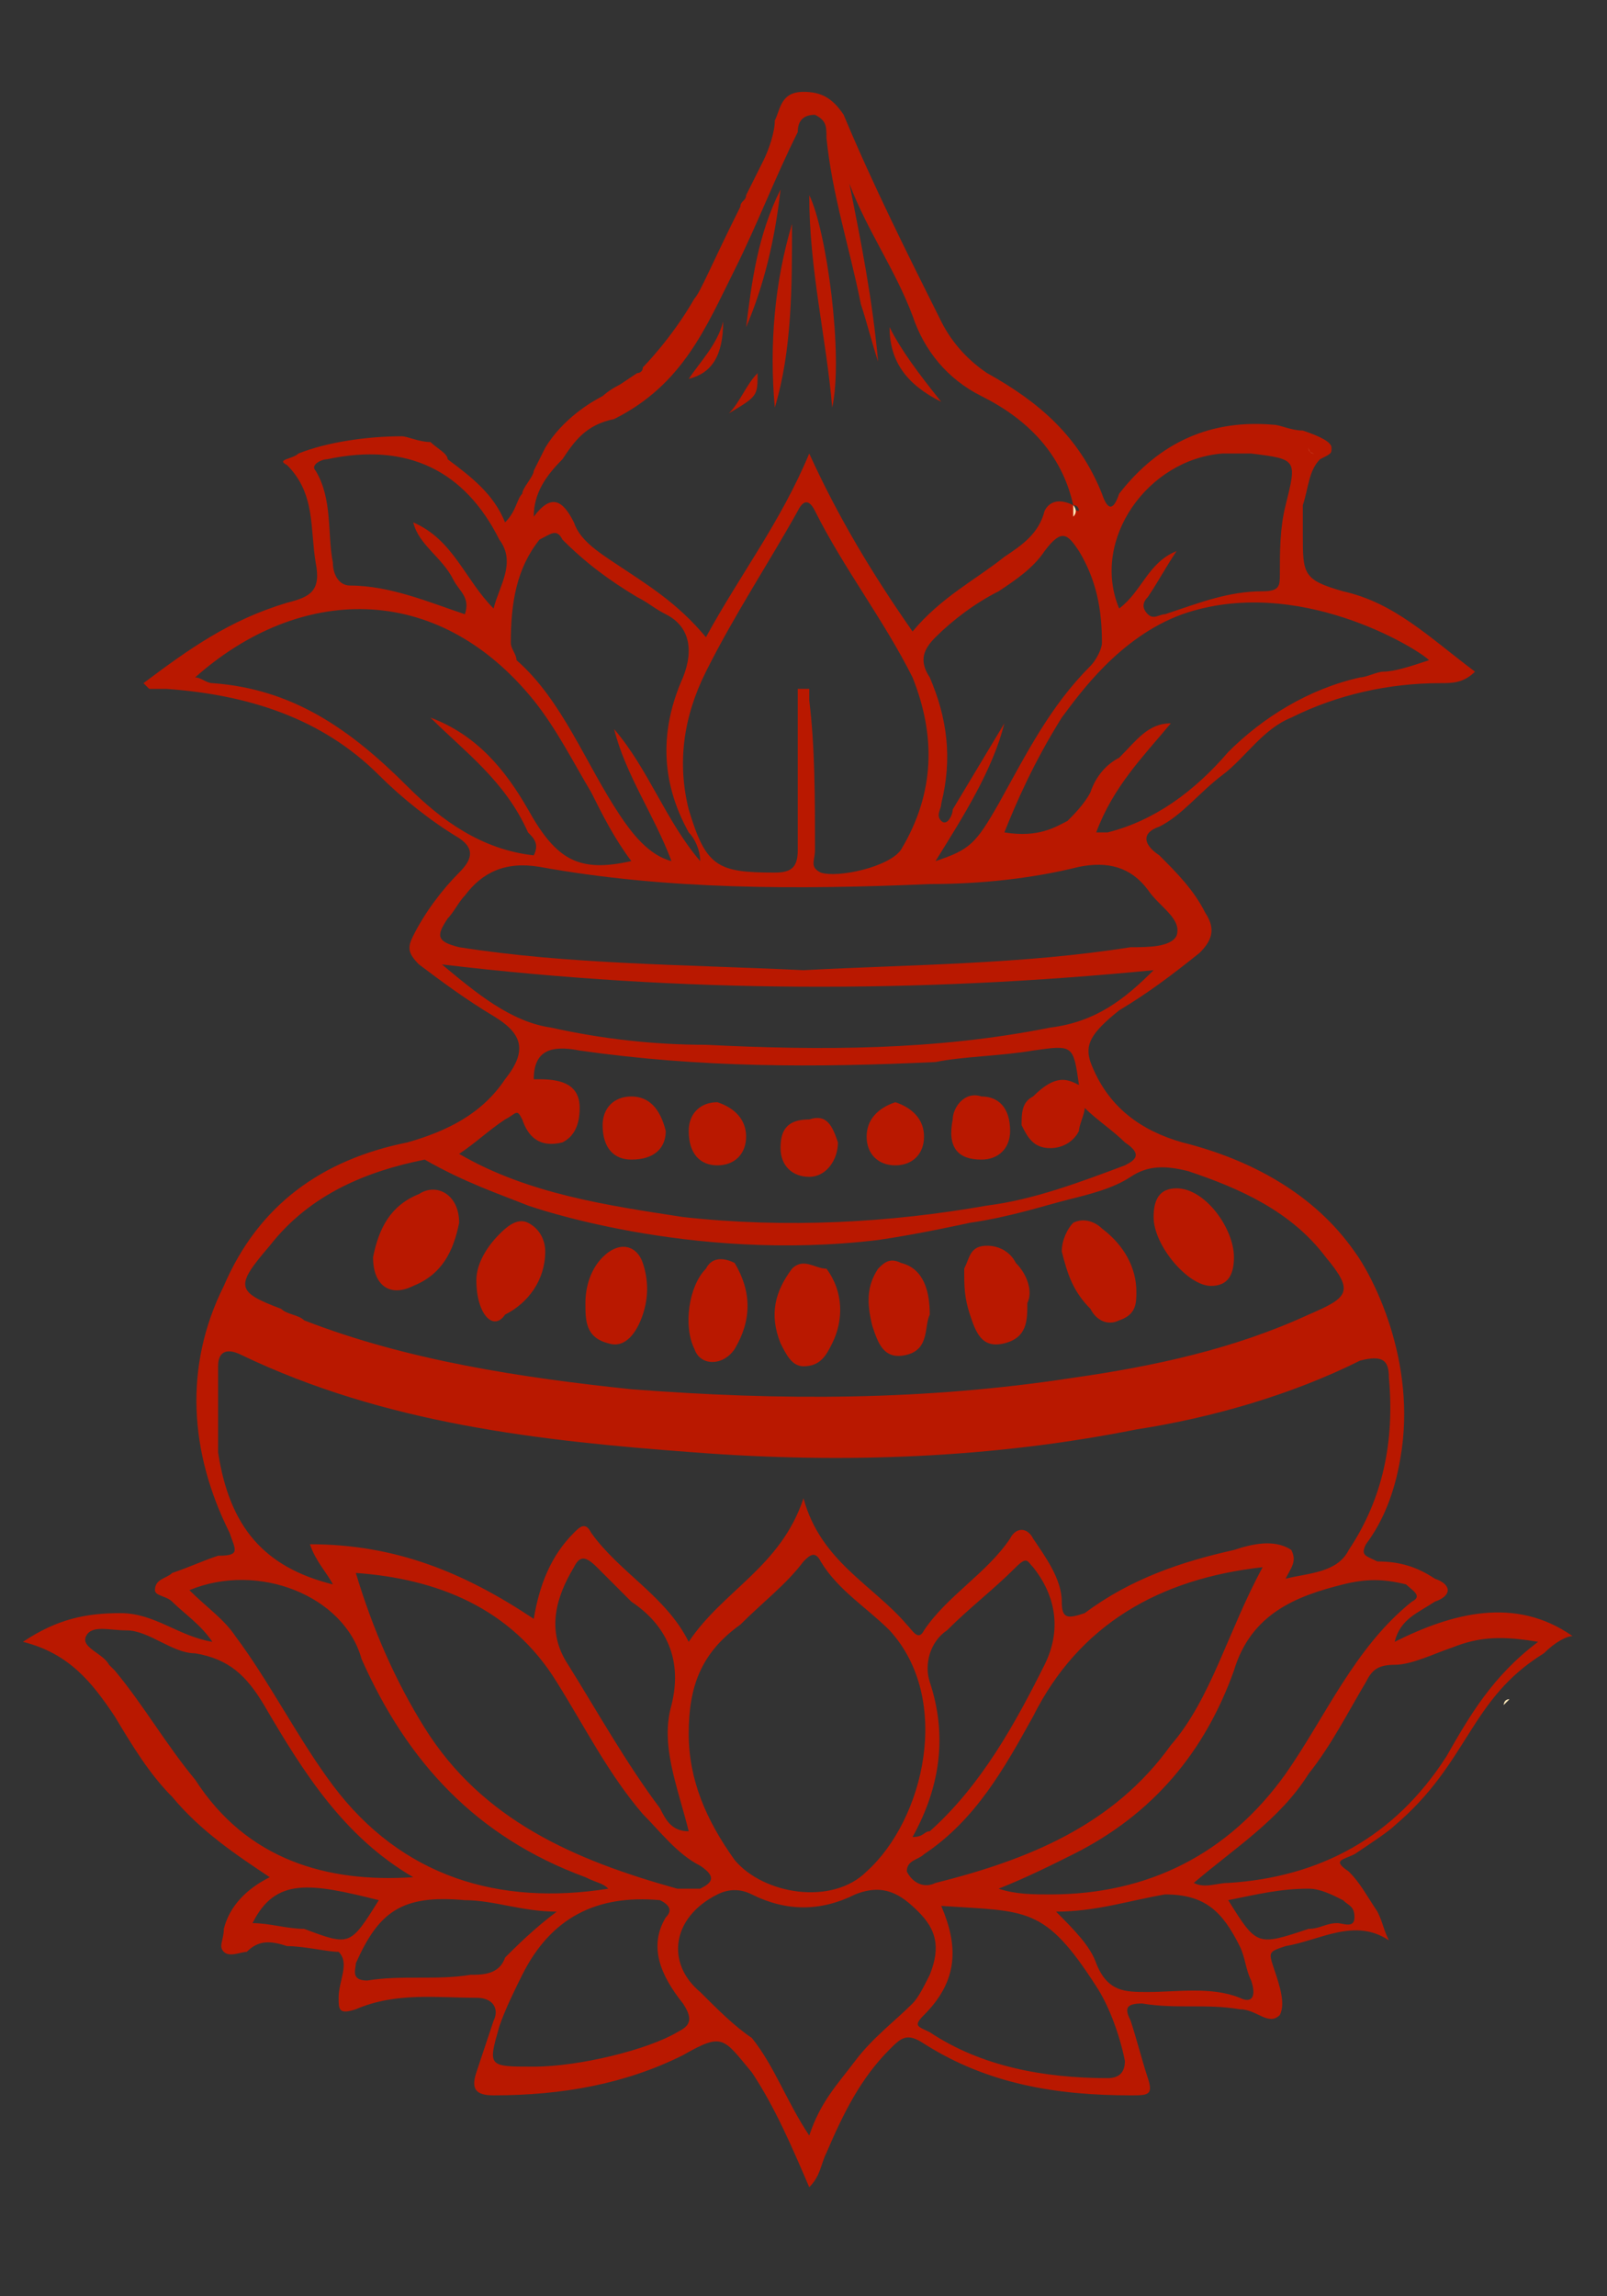 <?xml version="1.0" encoding="utf-8"?>
<!-- Generator: Adobe Illustrator 26.2.1, SVG Export Plug-In . SVG Version: 6.00 Build 0)  -->
<svg version="1.1" id="Layer_1" xmlns="http://www.w3.org/2000/svg" xmlns:xlink="http://www.w3.org/1999/xlink" x="0px" y="0px"
	 viewBox="0 0 28 40" style="enable-background:new 0 0 28 40;" xml:space="preserve">
<rect x="0" y="0" width="28" height="40" fill="#333333" stroke="none"/>
<style type="text/css">
	.st0{fill:#B91800;}
	.st1{fill:#FFE9BA;}
</style>
<g id="J7mzFP.tif_00000077319124593417279590000013335016523675121316_">
	<g>
		<path class="st0" d="M9.1,8.6c0-0.1,0.2-0.3,0.2-0.4c0.2-0.4,0.2-0.4,0.2-0.4c0.3-0.5,0.8-0.8,1-0.9c0,0,0.1-0.1,0.3-0.2l0.3-0.2
			c0,0,0.1,0,0.1-0.1c0,0,0.5-0.5,0.9-1.2c0.1-0.1,0.3-0.6,0.8-1.6c0-0.1,0.1-0.1,0.1-0.2c0.1-0.2,0.2-0.4,0.3-0.6
			c0.1-0.2,0.2-0.5,0.2-0.7c0.1-0.2,0.1-0.5,0.5-0.5c0.3,0,0.5,0.1,0.7,0.4c0.5,1.2,1.1,2.4,1.7,3.6c0.2,0.4,0.5,0.7,0.8,0.9
			c0.9,0.5,1.6,1.1,2,2.1c0.1,0.3,0.2,0.3,0.3,0c0.7-0.9,1.6-1.3,2.7-1.2c0.1,0,0.3,0.1,0.5,0.1c0.3,0.1,0.5,0.2,0.5,0.3
			c0,0.1,0,0.1-0.2,0.2c-0.2,0.2-0.2,0.5-0.3,0.8c0,0.2,0,0.4,0,0.5c0,0.7,0,0.8,0.7,1c0.9,0.2,1.5,0.8,2.3,1.4
			c-0.2,0.2-0.4,0.2-0.6,0.2c-0.9,0-1.8,0.2-2.6,0.6c-0.5,0.2-0.8,0.7-1.2,1c-0.4,0.3-0.7,0.7-1.1,0.9c-0.3,0.1-0.3,0.3,0,0.5
			c0.3,0.3,0.6,0.6,0.8,1c0.2,0.3,0.1,0.5-0.1,0.7c-0.5,0.4-0.9,0.7-1.4,1C19,18,18.9,18.2,19,18.5c0.3,0.8,0.9,1.2,1.6,1.4
			c1.2,0.3,2.3,0.9,3,1.9c0.3,0.4,1.1,1.9,0.8,3.6c-0.1,0.6-0.3,1.1-0.6,1.5c-0.1,0.2,0,0.2,0.2,0.3c0.4,0,0.7,0.1,1,0.3
			c0.3,0.1,0.3,0.3,0,0.4c-0.3,0.2-0.6,0.3-0.7,0.7c1-0.5,2.1-0.8,3.1-0.1c-0.1,0-0.3,0.1-0.5,0.3c-1.3,0.8-1.3,1.9-2.6,3
			c-0.1,0.1-0.4,0.3-0.7,0.5c-0.2,0.1-0.4,0.1-0.1,0.3c0.2,0.2,0.3,0.4,0.5,0.7c0.1,0.2,0.1,0.3,0.2,0.5c-0.6-0.4-1.2,0-1.8,0.1
			c-0.3,0.1-0.3,0.1-0.2,0.4c0.1,0.3,0.2,0.6,0.1,0.8c-0.2,0.2-0.4-0.1-0.7-0.1c-0.6-0.1-1.1,0-1.7-0.1c-0.3,0-0.3,0.1-0.2,0.3
			c0.1,0.3,0.2,0.7,0.3,1c0.1,0.3,0,0.3-0.3,0.3c-1.3,0-2.5-0.2-3.6-0.9c-0.3-0.2-0.4-0.1-0.6,0.1c-0.5,0.5-0.8,1.1-1.1,1.8
			c-0.1,0.2-0.1,0.4-0.3,0.6c-0.3-0.7-0.6-1.4-1-2c-0.5-0.6-0.5-0.7-1.2-0.3c-1,0.5-2.1,0.7-3.3,0.7c-0.3,0-0.4-0.1-0.3-0.4
			c0.1-0.3,0.2-0.6,0.3-0.9c0.1-0.2,0-0.4-0.3-0.4c-0.7,0-1.4-0.1-2.1,0.2c-0.3,0.1-0.3,0-0.3-0.2c0-0.3,0.2-0.6,0-0.8
			c-0.2,0-0.6-0.1-0.9-0.1c-0.3-0.1-0.5-0.1-0.7,0.1c-0.1,0-0.3,0.1-0.4,0s0-0.2,0-0.4c0.1-0.4,0.4-0.7,0.8-0.9
			c-0.6-0.4-1.2-0.8-1.7-1.4c-0.4-0.4-0.7-0.9-1-1.4c-0.4-0.6-0.8-1.1-1.6-1.3c0.6-0.4,1.1-0.5,1.7-0.5s1,0.4,1.6,0.5
			c-0.2-0.3-0.5-0.5-0.7-0.7c-0.1-0.1-0.3-0.1-0.3-0.2c0-0.2,0.2-0.2,0.3-0.3c0.3-0.1,0.5-0.2,0.8-0.3c0.4,0,0.3-0.1,0.2-0.4
			c-0.7-1.4-0.8-2.9-0.1-4.3c0.6-1.4,1.7-2.2,3.2-2.5c0.7-0.2,1.3-0.5,1.7-1.1c0.4-0.5,0.3-0.8-0.2-1.1c-0.5-0.3-0.9-0.6-1.3-0.9
			c-0.2-0.2-0.2-0.3-0.1-0.5c0.2-0.4,0.5-0.8,0.8-1.1c0.2-0.2,0.3-0.4,0-0.6c-0.5-0.3-1-0.7-1.4-1.1c-1-1-2.3-1.4-3.7-1.5
			c-0.1,0-0.2,0-0.3,0c0,0,0,0-0.1-0.1C3.3,11.3,4,10.8,5,10.5c0.4-0.1,0.6-0.2,0.5-0.7C5.4,9.2,5.5,8.6,5,8.1C4.8,8,5.1,8,5.2,7.9
			C5.7,7.7,6.4,7.6,7,7.6c0.1,0,0.3,0.1,0.5,0.1C7.6,7.8,7.8,7.9,7.8,8c0.4,0.3,0.8,0.6,1,1.1C9,8.9,9,8.7,9.1,8.6z M7.4,20.2
			c-1,0.2-2,0.6-2.7,1.5c-0.6,0.7-0.6,0.8,0.2,1.1C5,22.9,5.2,22.9,5.3,23c1.8,0.7,3.8,1,5.7,1.2c2.6,0.2,5.1,0.2,7.7-0.2
			c1.4-0.2,2.8-0.5,4.1-1.1c0.7-0.3,0.8-0.4,0.3-1c-0.6-0.8-1.5-1.2-2.4-1.5c-0.4-0.1-0.7-0.1-1,0.1s-0.7,0.3-1.1,0.4
			c-0.4,0.1-1,0.3-1.7,0.4c0,0-0.9,0.2-1.6,0.3C12,22,9.2,21,9.2,21C8.7,20.8,8.1,20.6,7.4,20.2z M8.1,10.7
			C8.2,10.7,8.2,10.8,8.1,10.7C8.2,10.7,8.2,10.7,8.1,10.7c0.1-0.3-0.1-0.4-0.2-0.6c-0.2-0.4-0.6-0.6-0.7-1l0,0
			c0.7,0.3,0.9,1,1.4,1.5C8.7,10.2,9,9.8,8.7,9.4C8.1,8.2,7.1,7.7,5.7,8C5.6,8,5.4,8.1,5.5,8.2c0.3,0.5,0.2,1.1,0.3,1.6
			c0,0.2,0.1,0.4,0.3,0.4C6.8,10.2,7.5,10.5,8.1,10.7z M6.2,27.4C6.2,27.4,6.2,27.3,6.2,27.4L6.2,27.4c0.3,1,0.7,1.9,1.2,2.7
			c1,1.6,2.6,2.3,4.4,2.8c0.1,0,0.3,0,0.4,0c0.2-0.1,0.3-0.2,0-0.4c-0.4-0.2-0.7-0.6-1-0.9c-0.6-0.7-1-1.5-1.5-2.3
			C8.9,28,7.6,27.5,6.2,27.4z M7.5,12.5c0.8,0.3,1.3,0.9,1.7,1.6C9.7,15,10.1,15.2,11,15c-0.3-0.4-0.5-0.8-0.7-1.2
			c-0.3-0.5-0.6-1.1-1-1.6c-1.7-2.1-4.1-2-5.9-0.4c0.1,0,0.2,0.1,0.3,0.1c1.4,0.1,2.4,0.8,3.4,1.8c0.6,0.6,1.3,1.1,2.2,1.2
			c0.1-0.2,0-0.3-0.1-0.4C8.8,13.6,8.1,13.1,7.5,12.5L7.5,12.5z M18.8,18.9L18.8,18.9L18.8,18.9c-0.1-0.7-0.1-0.7-0.8-0.6
			c-0.6,0.1-1.2,0.1-1.7,0.2c-2.1,0.1-4.1,0.1-6.2-0.2c-0.5-0.1-0.8,0-0.8,0.5h0.1c0.4,0,0.7,0.1,0.7,0.5c0,0.3-0.1,0.5-0.3,0.6
			c-0.4,0.1-0.6-0.1-0.7-0.4c-0.1-0.2-0.1-0.1-0.3,0c-0.3,0.2-0.5,0.4-0.8,0.6c1.2,0.7,2.6,0.9,3.9,1.1c1.8,0.2,3.6,0.1,5.3-0.2
			c0.8-0.1,1.6-0.4,2.4-0.7c0.2-0.1,0.3-0.2,0-0.4c-0.2-0.2-0.5-0.4-0.7-0.6c0,0.1-0.1,0.3-0.1,0.4c-0.1,0.2-0.3,0.3-0.5,0.3
			c-0.3,0-0.4-0.2-0.5-0.4c0-0.2,0-0.4,0.2-0.5C18.4,18.7,18.6,18.8,18.8,18.9z M18.7,8.8c0,0,0,0.1,0.1,0.1
			C18.8,8.9,18.8,8.8,18.7,8.8c-0.2-0.9-0.8-1.5-1.6-1.9c-0.6-0.3-1-0.8-1.2-1.4c-0.3-0.8-0.8-1.5-1.1-2.3c0.2,1,0.4,2,0.5,3.1
			c-0.1-0.3-0.2-0.7-0.3-1c-0.2-1-0.5-1.9-0.6-2.9c0-0.2,0-0.3-0.2-0.4c-0.2,0-0.3,0.1-0.3,0.3c-0.4,0.8-0.7,1.6-1.1,2.4
			c-0.5,1-0.9,2-2.1,2.6C10.2,7.4,10,7.7,9.8,8C9.5,8.3,9.3,8.6,9.3,9C9.6,8.6,9.8,8.7,10,9.1c0.1,0.3,0.4,0.5,0.7,0.7
			c0.6,0.4,1.1,0.7,1.6,1.3c0.6-1.1,1.3-2,1.8-3.2C14.6,9,15.2,10,15.9,11c0.5-0.6,1.1-0.9,1.6-1.3c0.3-0.2,0.6-0.4,0.7-0.8
			C18.3,8.7,18.5,8.7,18.7,8.8z M22.4,27.5c0.4-0.1,0.9-0.1,1.1-0.5c0.6-0.9,0.8-1.9,0.7-3c0-0.3-0.1-0.4-0.5-0.3
			c-1.2,0.6-2.6,1-3.9,1.2c-2.5,0.5-5.1,0.6-7.7,0.4c-2.7-0.2-5.4-0.5-7.9-1.7c-0.2-0.1-0.4-0.1-0.4,0.2c0,0.5,0,1,0,1.5
			c0.2,1.3,0.8,2,2,2.3c-0.1-0.2-0.3-0.4-0.4-0.7c1.5,0,2.7,0.5,3.9,1.3c0.1-0.6,0.3-1.1,0.7-1.5c0.1-0.1,0.2-0.2,0.3,0
			c0.5,0.7,1.3,1.1,1.7,1.9c0.6-0.9,1.6-1.3,2-2.5c0.3,1.1,1.2,1.5,1.8,2.2c0.1,0.1,0.2,0.3,0.3,0.1c0.4-0.6,1.1-1,1.5-1.6
			c0.1-0.2,0.3-0.2,0.4,0c0.2,0.3,0.5,0.7,0.5,1.1c0,0.3,0.1,0.3,0.4,0.2c0.8-0.6,1.7-0.9,2.6-1.1c0.3-0.1,0.7-0.2,1,0
			C22.6,27.2,22.5,27.3,22.4,27.5C22.3,27.5,22.3,27.5,22.4,27.5C22.4,27.6,22.4,27.5,22.4,27.5z M13.9,12c0.1,0,0.1,0,0.2,0
			c0,0.1,0,0.1,0,0.2c0.1,0.8,0.1,1.7,0.1,2.6c0,0.2-0.1,0.3,0.1,0.4c0.3,0.1,1.2-0.1,1.4-0.4c0.6-1,0.6-2,0.2-3
			c-0.5-1-1.2-1.9-1.7-2.9c-0.1-0.2-0.2-0.2-0.3,0c-0.5,0.9-1.1,1.8-1.6,2.8c-0.4,0.8-0.5,1.6-0.3,2.4c0.3,1,0.5,1.1,1.5,1.1
			c0.3,0,0.4-0.1,0.4-0.4C13.9,13.8,13.9,12.9,13.9,12z M14,16.9c1.9-0.1,3.8-0.1,5.7-0.4c0.3,0,0.7,0,0.8-0.2
			c0.1-0.3-0.3-0.5-0.5-0.8c-0.3-0.4-0.7-0.5-1.2-0.4c-0.8,0.2-1.7,0.3-2.6,0.3c-2.3,0.1-4.6,0.1-6.8-0.3c-0.6-0.1-1,0.1-1.3,0.5
			C8,15.7,7.9,15.9,7.8,16c-0.2,0.3-0.2,0.4,0.2,0.5C9.9,16.8,11.9,16.8,14,16.9z M12,30.2c0,0.8,0.3,1.5,0.8,2.2
			c0.5,0.6,1.7,0.8,2.3,0.2c1-0.9,1.5-3,0.4-4.2c-0.4-0.4-0.9-0.7-1.2-1.2c-0.1-0.2-0.2-0.1-0.3,0c-0.3,0.4-0.7,0.7-1.1,1.1
			C12.2,28.8,12,29.4,12,30.2z M24.9,11.5c-0.2-0.2-2.3-1.5-4.3-0.8c-1.1,0.4-1.8,1.4-2.1,1.8c-0.5,0.8-0.8,1.5-1,2
			c0.6,0.1,0.9-0.1,1.1-0.2c0.1-0.1,0.3-0.3,0.4-0.5c0.1-0.3,0.3-0.5,0.5-0.6c0.3-0.3,0.5-0.6,0.9-0.6c-0.5,0.6-1,1.1-1.3,1.9
			c0.1,0,0.2,0,0.2,0c0.8-0.2,1.5-0.7,2.1-1.4c0.6-0.6,1.4-1.1,2.3-1.3c0.1,0,0.3-0.1,0.4-0.1C24.3,11.7,24.6,11.6,24.9,11.5z
			 M22,27.3c-1.8,0.2-3.2,1-4,2.6c-0.5,0.9-1,1.8-1.9,2.4c-0.1,0.1-0.3,0.1-0.3,0.3c0.1,0.2,0.3,0.3,0.5,0.2c1.6-0.4,3.1-1,4.1-2.4
			C21.1,29.6,21.4,28.4,22,27.3z M14.1,37.2c0.2-0.6,0.5-0.9,0.8-1.3c0.3-0.4,0.7-0.7,1-1c0.1-0.1,0.2-0.3,0.3-0.5
			c0.2-0.5,0.1-0.8-0.2-1.1c-0.3-0.3-0.6-0.5-1.1-0.3c-0.6,0.3-1.2,0.3-1.8,0c-0.2-0.1-0.4-0.1-0.6,0c-0.8,0.4-0.9,1.2-0.3,1.7
			c0.3,0.3,0.6,0.6,0.9,0.8C13.5,36,13.7,36.6,14.1,37.2z M17.4,32.9C17.4,32.9,17.4,33,17.4,32.9C17.7,33,18,33,18.3,33
			c1.7,0,3.1-0.7,4.1-2.1c0.7-1,1.2-2.2,2.2-3c0.2-0.1,0-0.2-0.1-0.3c-0.4-0.1-0.7-0.1-1.1,0c-0.8,0.2-1.6,0.5-1.9,1.5
			c-0.5,1.4-1.4,2.5-2.8,3.2C18.3,32.5,17.9,32.7,17.4,32.9z M3.3,27.7c0.3,0.3,0.6,0.5,0.8,0.8c0.6,0.8,1.1,1.8,1.7,2.6
			c1.2,1.6,2.9,2.1,4.8,1.8c-0.1-0.1-0.2-0.1-0.4-0.2c-1.9-0.7-3.1-2-3.9-3.8C6,27.8,4.5,27.2,3.3,27.7z M20.1,16.9
			c-4.1,0.4-8.2,0.4-12.4-0.1c0.6,0.5,1.2,1,1.9,1.1c0.9,0.2,1.8,0.3,2.7,0.3c2,0.1,4,0.1,6-0.3C19.1,17.8,19.6,17.4,20.1,16.9z
			 M11.7,15c-0.3-0.8-0.8-1.5-1-2.3c0.6,0.7,0.9,1.6,1.5,2.3c0-0.2-0.1-0.4-0.2-0.5c-0.5-0.9-0.5-1.8-0.1-2.7
			c0.2-0.5,0.1-0.9-0.3-1.1c-0.2-0.1-0.3-0.2-0.5-0.3c-0.5-0.3-0.9-0.6-1.3-1c-0.1-0.2-0.2-0.1-0.4,0C9,9.9,8.9,10.5,8.9,11.2
			c0,0.1,0.1,0.2,0.1,0.3c0.8,0.7,1.2,1.8,1.8,2.7C11,14.5,11.3,14.9,11.7,15z M16.3,15c0.6-0.2,0.7-0.3,1.1-1
			c0.5-0.9,0.9-1.7,1.6-2.4c0.1-0.1,0.2-0.3,0.2-0.4c0-0.6-0.1-1.1-0.4-1.6c-0.2-0.3-0.3-0.4-0.6,0c-0.2,0.3-0.5,0.5-0.8,0.7
			c-0.4,0.2-0.8,0.5-1.1,0.8c-0.2,0.2-0.3,0.4-0.1,0.7c0.3,0.7,0.4,1.4,0.2,2.2c0,0.1-0.1,0.2,0,0.3s0.2-0.1,0.2-0.2
			c0.3-0.5,0.6-1,0.9-1.5C17.3,13.4,16.8,14.2,16.3,15z M26.8,28.6c-0.6-0.1-1-0.1-1.5,0.1c-0.3,0.1-0.7,0.3-1,0.3
			c-0.3,0-0.4,0.1-0.5,0.3c-0.3,0.5-0.6,1.1-1,1.6c-0.5,0.8-1.3,1.3-2,1.9c0.2,0.1,0.4,0,0.6,0c1.6-0.1,2.9-0.8,3.8-2.2
			C25.6,29.9,26,29.2,26.8,28.6z M7.2,32.7c-1.2-0.7-1.9-1.8-2.6-3c-0.3-0.5-0.6-0.8-1.2-0.9c-0.4,0-0.8-0.4-1.2-0.4
			c-0.3,0-0.6-0.1-0.7,0.1s0.3,0.3,0.4,0.5L2,29.1c0.5,0.6,0.9,1.3,1.4,1.9C4.3,32.4,5.7,32.8,7.2,32.7z M16.4,33.2
			c0.3,0.7,0.3,1.3-0.3,1.9c-0.2,0.2-0.1,0.2,0.1,0.3c0.9,0.6,2,0.8,3.1,0.8c0.2,0,0.3-0.1,0.3-0.3c-0.1-0.5-0.3-1-0.5-1.3
			C18.2,33.2,17.9,33.3,16.4,33.2z M9.3,36c0.8,0,2-0.3,2.5-0.6c0.2-0.1,0.3-0.2,0.1-0.5c-0.4-0.5-0.6-1-0.3-1.5
			c0.1-0.1,0.1-0.2-0.1-0.3c-1.1-0.1-1.9,0.3-2.4,1.3C9,34.6,8.8,35,8.7,35.3C8.5,36,8.5,36,9.3,36z M20.5,9.6
			c-0.2,0.3-0.3,0.5-0.5,0.8c-0.1,0.1-0.1,0.2,0,0.3s0.2,0,0.3,0c0.6-0.2,1.1-0.4,1.7-0.4c0.3,0,0.3-0.1,0.3-0.3
			c0-0.4,0-0.8,0.1-1.2C22.6,8,22.6,8,21.8,7.9c-0.2,0-0.3,0-0.5,0C20,8,19,9.4,19.5,10.6C19.9,10.3,20,9.8,20.5,9.6z M15.9,32
			c0.2,0,0.2-0.1,0.3-0.1c0.9-0.8,1.5-1.9,2-2.9c0.3-0.6,0.2-1.2-0.2-1.7c-0.1-0.1-0.1-0.2-0.3,0c-0.4,0.4-0.8,0.7-1.2,1.1
			c-0.3,0.2-0.4,0.6-0.3,0.9C16.5,30.2,16.4,31.1,15.9,32z M12,31.9c-0.2-0.8-0.5-1.5-0.3-2.2c0.2-0.8-0.1-1.4-0.7-1.8
			c-0.2-0.2-0.4-0.4-0.6-0.6c-0.2-0.2-0.3-0.2-0.4,0c-0.3,0.5-0.5,1.1-0.1,1.7c0.5,0.8,1,1.7,1.6,2.5C11.6,31.7,11.7,31.9,12,31.9z
			 M9.7,33.3c-0.6,0-1.1-0.2-1.6-0.2C7,33,6.6,33.3,6.2,34.2c0,0.1-0.1,0.3,0.2,0.3c0.6-0.1,1.2,0,1.8-0.1c0.2,0,0.5,0,0.6-0.3
			C9,33.9,9.3,33.6,9.7,33.3z M18.4,33.3c0.3,0.3,0.6,0.6,0.7,0.9c0.2,0.5,0.5,0.5,0.9,0.5c0.5,0,1.1-0.1,1.6,0.1
			c0.2,0.1,0.3,0,0.2-0.3c-0.1-0.2-0.1-0.4-0.2-0.6C21.3,33.3,21,33,20.3,33C19.7,33.1,19.1,33.3,18.4,33.3z M21.4,33.1
			c0.5,0.8,0.5,0.8,1.4,0.5c0.2,0,0.3-0.1,0.5-0.1c0.1,0,0.3,0.1,0.3-0.1c0-0.2-0.1-0.2-0.2-0.3c-0.2-0.1-0.4-0.2-0.6-0.2
			C22.3,32.9,21.9,33,21.4,33.1z M6.6,33.1c-1.2-0.3-1.8-0.4-2.2,0.4c0.3,0,0.6,0.1,0.9,0.1C6.1,33.9,6.1,33.9,6.6,33.1z"/>
		<path class="st1" d="M22.9,7.9c0,0-0.1,0-0.1-0.1C22.8,7.8,22.8,7.9,22.9,7.9z"/>
		<path class="st1" d="M11.2,6.5C11.1,6.5,11.1,6.5,11.2,6.5C11.1,6.5,11.1,6.5,11.2,6.5z"/>
		<path class="st1" d="M26.2,29.7l0.1-0.1C26.2,29.6,26.2,29.7,26.2,29.7z"/>
		<path class="st1" d="M18.7,8.8c0,0,0.1,0.1,0,0.2C18.7,9,18.7,8.9,18.7,8.8L18.7,8.8z"/>
		<path class="st1" d="M6.2,27.4L6.2,27.4C6.2,27.3,6.2,27.4,6.2,27.4L6.2,27.4z"/>
		<path class="st1" d="M22.4,27.5C22.4,27.5,22.4,27.6,22.4,27.5C22.3,27.5,22.3,27.5,22.4,27.5L22.4,27.5z"/>
		<path class="st1" d="M8.2,10.7L8.2,10.7C8.2,10.8,8.2,10.7,8.2,10.7L8.2,10.7z"/>
		<path class="st1" d="M18.8,18.9L18.8,18.9L18.8,18.9L18.8,18.9z"/>
		<path class="st0" d="M8,21.3c-0.1,0.5-0.3,0.9-0.8,1.1c-0.4,0.2-0.7,0-0.7-0.5c0.1-0.5,0.3-0.9,0.8-1.1C7.6,20.6,8,20.8,8,21.3z"
			/>
		<path class="st0" d="M21.5,21.9c0,0.3-0.1,0.5-0.4,0.5c-0.4,0-1-0.7-1-1.2c0-0.3,0.1-0.5,0.4-0.5C21,20.7,21.5,21.4,21.5,21.9z"/>
		<path class="st0" d="M19.8,22.5c0,0.2,0,0.4-0.3,0.5c-0.2,0.1-0.4,0-0.5-0.2c-0.3-0.3-0.4-0.6-0.5-1c0-0.2,0.1-0.4,0.2-0.5
			c0.2-0.1,0.4,0,0.5,0.1C19.6,21.7,19.8,22.1,19.8,22.5z"/>
		<path class="st0" d="M8.3,22.3c0-0.3,0.2-0.6,0.4-0.8c0.1-0.1,0.3-0.3,0.5-0.2c0.2,0.1,0.3,0.3,0.3,0.5c0,0.5-0.3,0.9-0.7,1.1
			C8.6,23.2,8.3,22.9,8.3,22.3z"/>
		<path class="st0" d="M13.8,22.1c0.2-0.2,0.4,0,0.6,0c0.3,0.4,0.3,0.9,0.1,1.3c-0.1,0.2-0.2,0.4-0.5,0.4c-0.2,0-0.3-0.2-0.4-0.4
			C13.4,22.9,13.5,22.5,13.8,22.1z"/>
		<path class="st0" d="M17.9,22.7c0,0.3,0,0.6-0.4,0.7s-0.5-0.2-0.6-0.5s-0.1-0.5-0.1-0.8c0.1-0.2,0.1-0.4,0.4-0.4
			c0.2,0,0.4,0.1,0.5,0.3C17.9,22.2,18,22.5,17.9,22.7z"/>
		<path class="st0" d="M12.8,22c0.3,0.5,0.3,1,0,1.5c-0.2,0.3-0.6,0.3-0.7,0c-0.2-0.4-0.1-1.1,0.2-1.4C12.4,21.9,12.6,21.9,12.8,22
			L12.8,22z"/>
		<path class="st0" d="M16.2,22.9c-0.1,0.2,0,0.6-0.4,0.7s-0.5-0.2-0.6-0.5c-0.1-0.4-0.1-0.7,0.1-1c0.1-0.1,0.2-0.2,0.4-0.1
			C16.1,22.1,16.2,22.5,16.2,22.9z"/>
		<path class="st0" d="M10.2,22.7c0-0.3,0.1-0.6,0.3-0.8c0.3-0.3,0.6-0.2,0.7,0.1c0.1,0.3,0.1,0.6,0,0.9s-0.3,0.6-0.6,0.5
			C10.2,23.3,10.2,23,10.2,22.7z"/>
		<path class="st0" d="M14.5,7.1c-0.1-1.2-0.4-2.4-0.4-3.7C14.4,4,14.7,6.2,14.5,7.1z"/>
		<path class="st0" d="M13.5,7.1c-0.1-1.1,0-2.2,0.3-3.2C13.8,5,13.8,6.1,13.5,7.1z"/>
		<path class="st0" d="M13,5.7c0.1-0.8,0.2-1.6,0.6-2.4C13.5,4.2,13.3,5,13,5.7z"/>
		<path class="st0" d="M15.5,5.7C15.7,6.1,16,6.5,16.4,7C15.8,6.7,15.5,6.3,15.5,5.7z"/>
		<path class="st0" d="M12.6,5.6c0,0.6-0.2,0.9-0.6,1C12.2,6.3,12.5,6,12.6,5.6z"/>
		<path class="st0" d="M12.7,7.2C12.9,7,13,6.7,13.2,6.5C13.2,6.9,13.2,6.9,12.7,7.2z"/>
		<path class="st0" d="M16.1,19.8c0,0.3-0.2,0.5-0.5,0.5s-0.5-0.2-0.5-0.5s0.2-0.5,0.5-0.6C15.9,19.3,16.1,19.5,16.1,19.8z"/>
		<path class="st0" d="M11.6,19.7c0,0.3-0.2,0.5-0.6,0.5c-0.3,0-0.5-0.2-0.5-0.6c0-0.3,0.2-0.5,0.5-0.5S11.5,19.3,11.6,19.7z"/>
		<path class="st0" d="M16.6,19.5c0-0.2,0.2-0.5,0.5-0.4c0.3,0,0.5,0.2,0.5,0.6c0,0.3-0.2,0.5-0.5,0.5C16.7,20.2,16.5,20,16.6,19.5z
			"/>
		<path class="st0" d="M13,19.8c0,0.3-0.2,0.5-0.5,0.5S12,20.1,12,19.7c0-0.3,0.2-0.5,0.5-0.5C12.8,19.3,13,19.5,13,19.8z"/>
		<path class="st0" d="M14.6,19.9c0,0.3-0.2,0.6-0.5,0.6s-0.5-0.2-0.5-0.5s0.1-0.5,0.5-0.5C14.4,19.4,14.5,19.6,14.6,19.9z"/>
		<path class="st1" d="M7.2,9.2L7.2,9.2C7.1,9.1,7.1,9.1,7.2,9.2C7.2,9.1,7.2,9.2,7.2,9.2L7.2,9.2z"/>
	</g>
</g>
<path class="st0" d="M24.4,23.8"/>
</svg>
